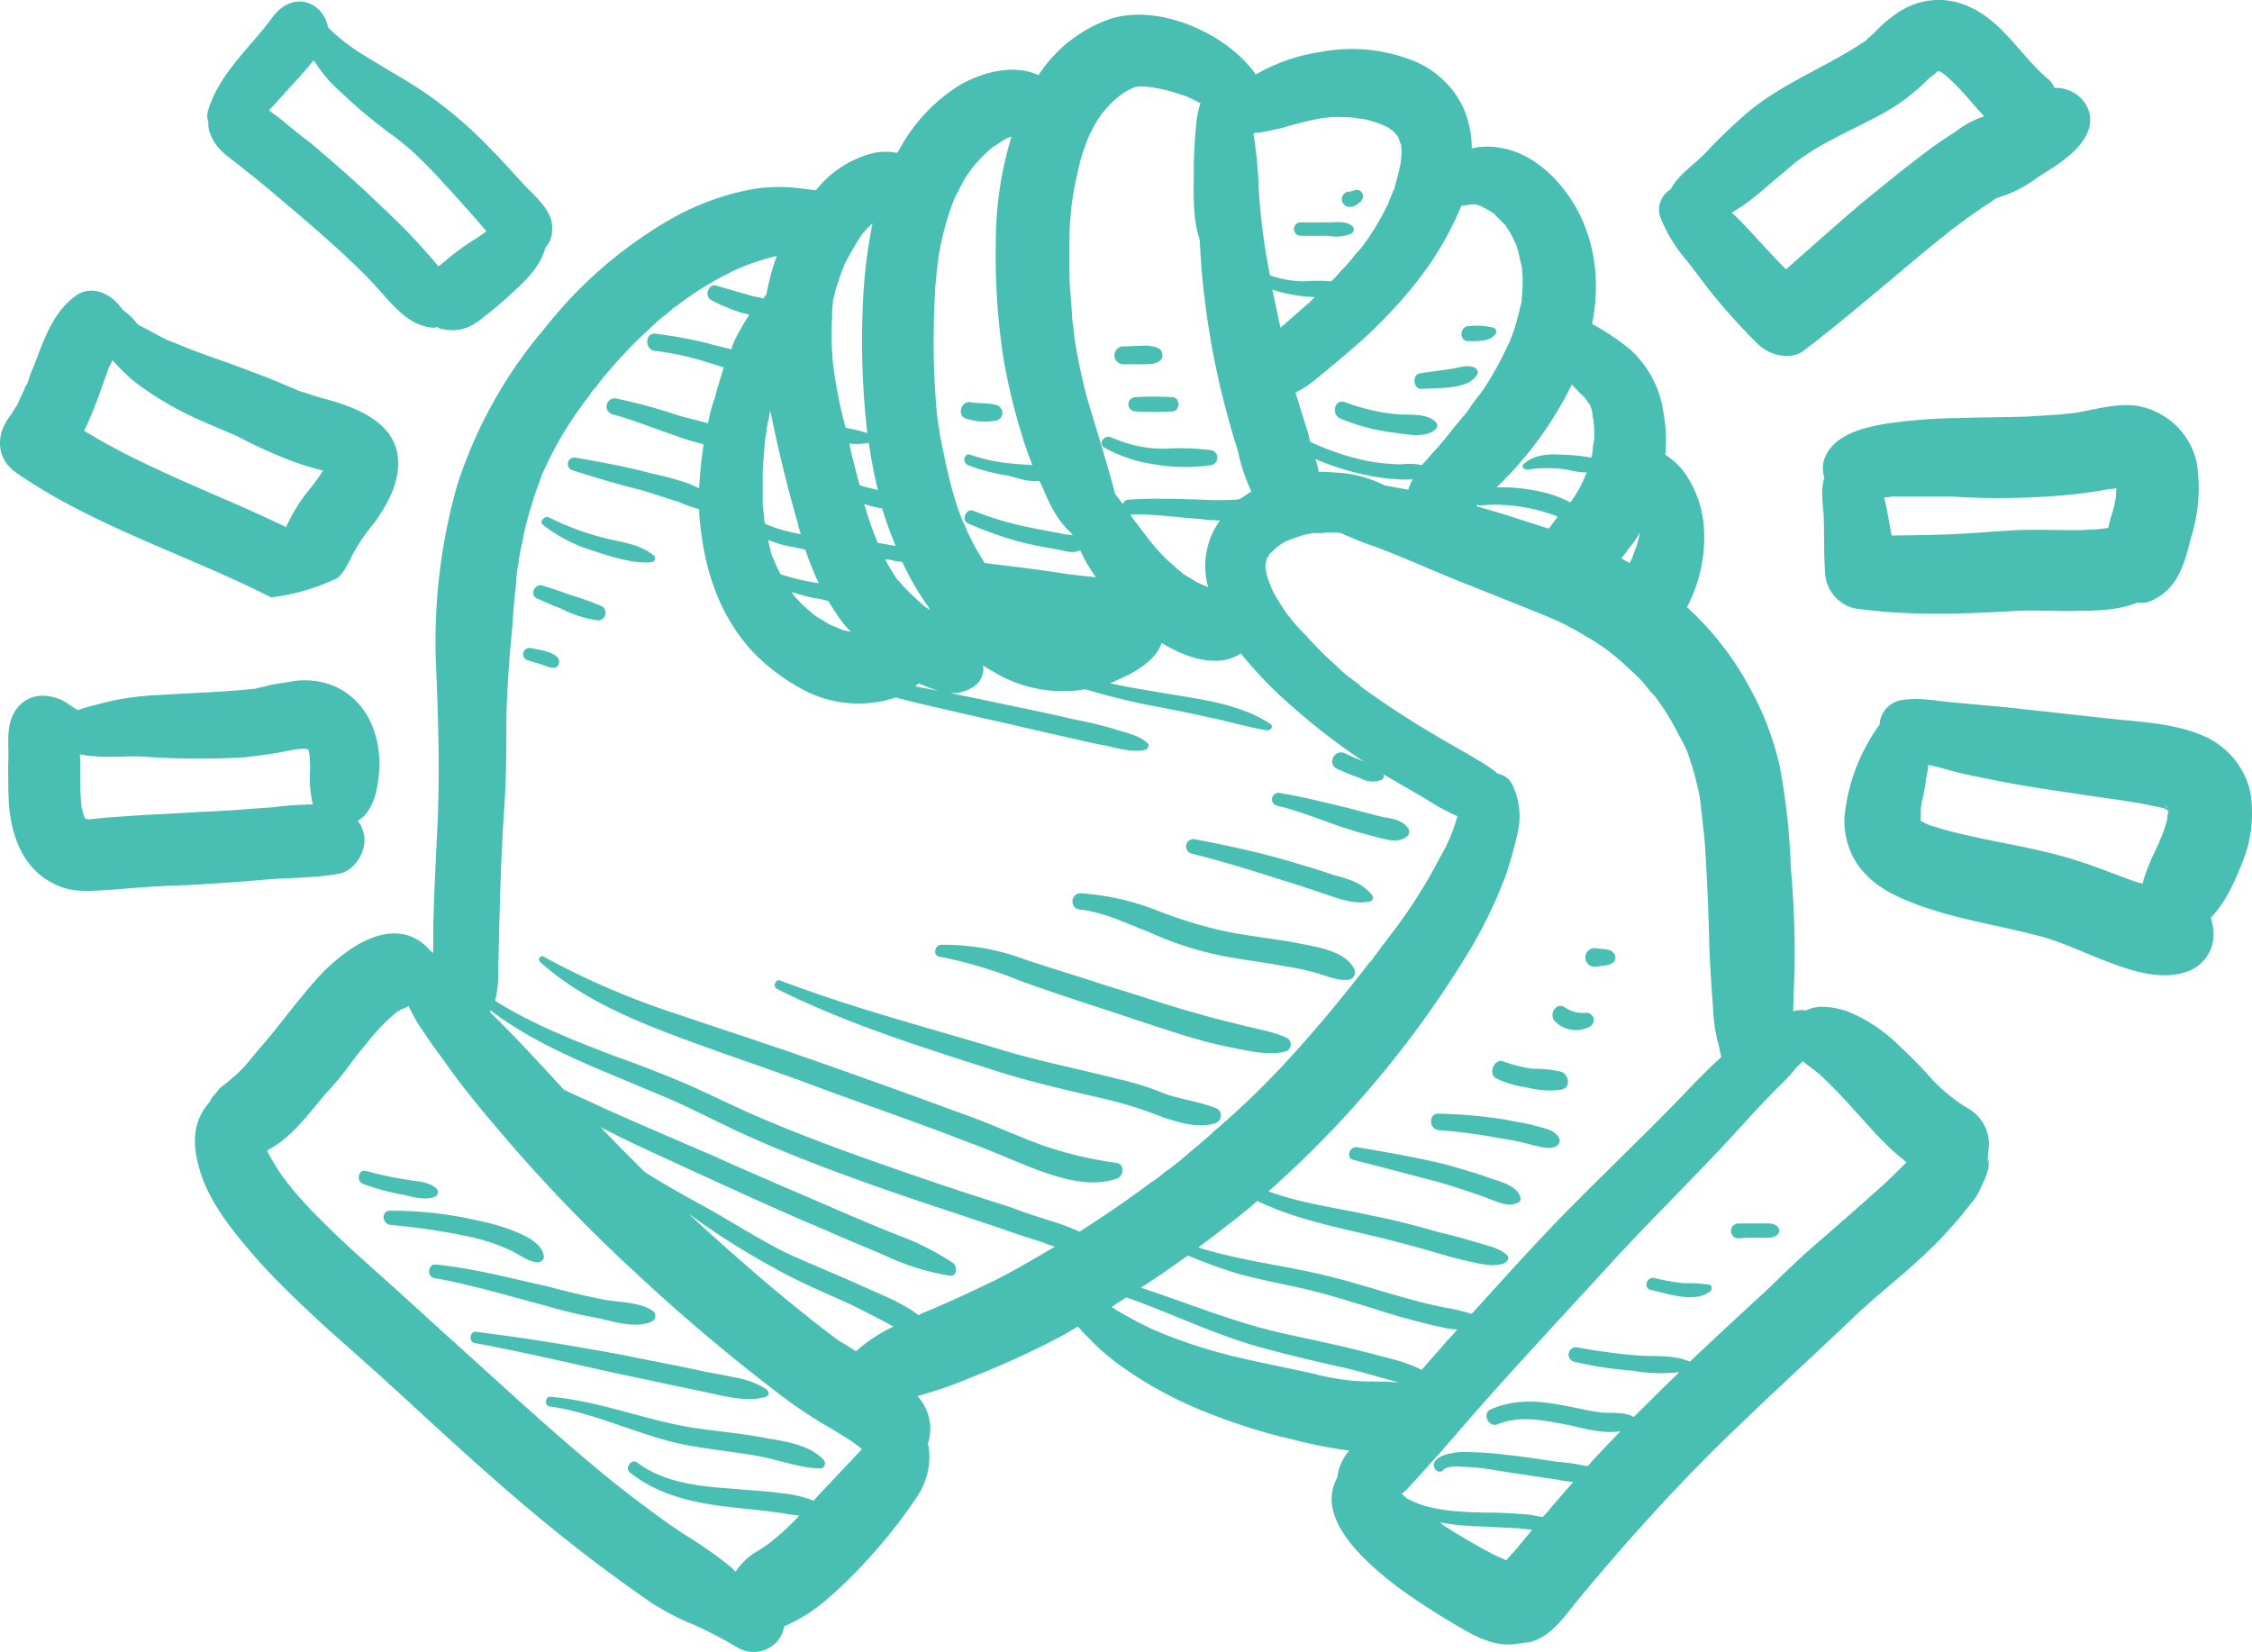 <svg xmlns="http://www.w3.org/2000/svg" width="332.311" height="243.766" viewBox="0 0 332.311 243.766"><path d="M2578.221,1209.665l0,0-.013-.019C2578.211,1209.655,2578.216,1209.66,2578.221,1209.665Z" transform="translate(-2258.386 -1090.238)" fill="#49bfb3"/><path d="M2313.8,1139.159c.015.086.033.175.053.247a.731.731,0,0,0,.038.11c-.055-.331-.089-.511-.108-.59C2313.788,1139,2313.793,1139.079,2313.8,1139.159Z" transform="translate(-2127.036 -1055.108)" fill="#49bfb3"/><path d="M2454.9,1331.113h-3.639a1.109,1.109,0,0,0,0,2.207c1.1-.11,2.2-.11,3.2-.11.881,0,2.093.22,2.753-.555a.826.826,0,0,0,0-.991C2456.658,1331,2455.667,1331.113,2454.9,1331.113Z" transform="translate(-2194.829 -1150.57)" fill="#49bfb3"/><path d="M2434.743,1348.083a20.862,20.862,0,0,0-3.749-.22,33.688,33.688,0,0,1-4.41-.771c-1.106-.22-1.656,1.542-.441,1.762,2.424.555,6.5,1.986,8.71.22C2435.186,1348.853,2435.186,1348.193,2434.743,1348.083Z" transform="translate(-2182.506 -1158.501)" fill="#49bfb3"/><path d="M2359.247,1313.383c-1.987-.771-4.19-1.322-6.287-1.982-4.41-1.1-8.929-1.877-13.449-2.647-1.212-.22-1.762,1.656-.552,1.876,4.3,1.1,8.49,2.2,12.679,3.309,2.2.661,4.3,1.322,6.4,2.093,1.432.44,3.639,1.766,5.181.881a.569.569,0,0,0,.33-.771C2363.107,1314.49,2360.681,1313.826,2359.247,1313.383Z" transform="translate(-2139.204 -1139.458)" fill="#49bfb3"/><path d="M1945.231,1084.567c11.577,7.938,25.137,12.017,37.484,18.3a31,31,0,0,0,9.815-2.868c1.322-1.211,1.873-2.978,2.754-4.41a30.878,30.878,0,0,1,2.757-3.859c1.761-2.537,3.307-5.181,3.418-8.378.22-6.176-6.065-8.489-10.915-9.814-.881-.22-1.873-.552-2.868-.882-.274-.068-.593-.178-.927-.28a12.764,12.764,0,0,0-1.386-.6c-2.978-1.322-6.066-2.427-9.04-3.529-2.868-.991-5.956-2.093-8.159-3.088.22.22.11.11-.33-.111a5.827,5.827,0,0,1-1.215-.551c-.661-.33-1.211-.661-1.873-.991-.551-.331-1.105-.551-1.656-.881l-.11-.11a10.178,10.178,0,0,0-1.873-1.877c-.035-.024-.065-.047-.1-.07a4.216,4.216,0,0,1-.453-.481c-1.436-1.982-4.3-3.419-6.616-1.762-3.418,2.423-4.74,6.5-6.172,10.251a19.91,19.91,0,0,0-.885,2.317,2.225,2.225,0,0,1-.44.882c-.048.135-.081.231-.108.31s-.067.141-.113.241c-.33.771-.661,1.432-.991,2.207a7.426,7.426,0,0,0-.771,1.211c-.111.11-.992,1.322-.331.441C1942.036,1078.945,1942.141,1082.473,1945.231,1084.567Zm46.15-.1c-.013-.029-.026-.054-.039-.085a.383.383,0,0,1,.069.125C1991.4,1084.5,1991.391,1084.486,1991.381,1084.471Zm.221.287c.206.241.347.448,0,0Zm-.453-1.928a.138.138,0,0,0,0-.016l.06-.122C1991.189,1082.74,1991.169,1082.785,1991.149,1082.83Zm-28.5-11.716a47.306,47.306,0,0,0,7.5,4.63c2.427,1.212,4.961,2.207,7.5,3.309a76.615,76.615,0,0,0,7.387,3.418,43.1,43.1,0,0,0,5.339,1.682,28.174,28.174,0,0,1-2.141,2.948,24.355,24.355,0,0,0-3.308,5.4c-9.96-4.836-20.406-8.455-29.8-14.215.787-1.618,1.473-3.312,2.128-5.08q.827-2.312,1.652-4.63c-.11.551-.11.44.11-.11.095-.188.19-.377.283-.565l.048.015A30.313,30.313,0,0,0,1962.649,1071.115Z" transform="translate(-1942.71 -1014.712)" fill="#49bfb3"/><path d="M2578.175,1209.48h0l0,.01Z" transform="translate(-2258.365 -1090.154)" fill="#49bfb3"/><path d="M2436.79,1191.35c.028.075.111.274.278.664C2436.981,1191.783,2436.886,1191.566,2436.79,1191.35Z" transform="translate(-2188.136 -1081.148)" fill="#49bfb3"/><path d="M2514.36,1092.306c-.771.11-.771.11-.22,0-.551.11-1.1.11-1.767.22-1.652.111-3.415.22-5.07.331-3.418.11-6.837.11-10.142.22a80.58,80.58,0,0,0-10.365.771c-3.529.555-8.489,1.656-9.591,5.625a4.576,4.576,0,0,0,.11,2.423c0,.11-.11.22-.11.33a9.711,9.711,0,0,0-.22,1.766c0,1.1.11,2.2.22,3.418.11,2.864,0,5.621.22,8.489a5.637,5.637,0,0,0,5.4,5.4c7.718.991,15.436.661,23.154.22,2.863-.11,5.842.11,8.819,0,2.758,0,6.062-.11,8.71-1.212a4.19,4.19,0,0,0,1.652-.11c4.3-1.656,5.294-5.625,6.286-9.594a23.836,23.836,0,0,0,.771-11.133,10.864,10.864,0,0,0-7.278-7.828c-2.753-.992-6.062-.22-8.819.33C2515.573,1092.085,2514.914,1092.2,2514.36,1092.306Zm6.054,11.112c-.039.579-.184,1.913.009.469a17.19,17.19,0,0,1-.881,3.969c-.11.44-.22.881-.33,1.432-.548.078-1.257.156-1.152.156-1.234.093-2.466.175-3.7.175-2.977,0-5.845-.11-8.819,0-3.639.22-7.388.551-11.027.661-2.4.069-4.849.1-7.285.133-.346-1.889-.646-3.785-1.094-5.644a4.122,4.122,0,0,0,1.1-.11h8.82a109.96,109.96,0,0,0,18.083-.331c1.762-.22,3.529-.44,5.181-.771A4.963,4.963,0,0,0,2520.415,1103.418Z" transform="translate(-2208.103 -1031.384)" fill="#49bfb3"/><path d="M2525.8,1312.32l.023.092A.4.4,0,0,0,2525.8,1312.32Z" transform="translate(-2232.351 -1141.238)" fill="#49bfb3"/><path d="M2378.017,1300.795c-1.542-.444-3.195-.664-4.74-.995a72.1,72.1,0,0,0-9.811-.881c-1.542-.111-1.542,2.317,0,2.427a81.055,81.055,0,0,1,9.039,1.211,32.828,32.828,0,0,1,4.741.991c1.1.22,2.647.771,3.638.11a.892.892,0,0,0,.33-1.1C2380.664,1301.343,2379.124,1301.122,2378.017,1300.795Z" transform="translate(-2151.14 -1134.579)" fill="#49bfb3"/><path d="M1993.826,1200.422c2.207-.334,3.859-2.868,3.859-4.964a4.751,4.751,0,0,0-.991-2.864,6.474,6.474,0,0,0,.885-.665c1.873-1.982,2.2-5.07,2.313-7.6,0-5.074-2.207-9.925-7.167-11.8a11.641,11.641,0,0,0-5.511-.551c-1.1.22-2.207.33-3.308.551-.44.11-.771.22-1.211.33-.11,0-1.326.22-.881.22-5.074.551-10.145.661-15.106.991A38.869,38.869,0,0,0,1958,1175.5a24.922,24.922,0,0,0-2.648.775c-.11-.11-.22-.11-.33-.22,0,0-.985-.66-.755-.48a6.5,6.5,0,0,0-2.773-1.286c-3.419-.771-5.952,1.542-6.282,4.85-.22,1.656,0,3.419-.11,5.074,0,1.983,0,3.969.11,5.952.441,5.291,2.423,10.255,7.828,12.238,2.533.881,5.291.44,7.938.33q5.453-.5,10.912-.661c3.639-.22,7.277-.441,10.916-.771S1990.187,1201.081,1993.826,1200.422Zm-4.338-18.384v0a1.18,1.18,0,0,1,.26.083C1989.639,1182.083,1989.558,1182.058,1989.488,1182.037Zm.1.835c.04.2.055.3,0,0Zm-.347-.971c0,.006.009.013.012.019-.045-.038-.1-.081-.165-.133A1.568,1.568,0,0,0,1989.236,1181.9Zm-25.289,9.919c-1.542.11-3.2.22-4.74.331-.661.114-1.322.114-1.982.224a1.947,1.947,0,0,1-.758-.1l-.1-.173a3.988,3.988,0,0,1-.134-.388c-.1-.416-.208-.737-.312-1.142,0-.041-.009-.095-.018-.179,0-.441-.11-.991-.11-1.542-.11-1.986,0-3.969-.11-6.066a8.531,8.531,0,0,0,1.656.22c2.423.331,4.96,0,7.494.11a115.383,115.383,0,0,0,15.106.111q3.31-.331,6.616-.991c.3-.1.7-.114,1.1-.2.063,0,.169-.009.333-.023a4.457,4.457,0,0,1,1.212,0h.015a.333.333,0,0,0,.17.106l.016.023c.008.031.014.055.024.092a2.694,2.694,0,0,1,.114.41,21.154,21.154,0,0,1,.106,2.568,15.834,15.834,0,0,0,.22,3.969,3.225,3.225,0,0,0,.22.992,56.254,56.254,0,0,0-6.066.44c-3.418.22-6.833.551-10.361.661C1970.454,1191.489,1967.253,1191.6,1963.947,1191.821Z" transform="translate(-1943.897 -1071.473)" fill="#49bfb3"/><path d="M2525.616,1311.82a.471.471,0,0,1,.075.115l-.1-.389c0,.029-.009.056-.012.085Z" transform="translate(-2232.242 -1140.854)" fill="#49bfb3"/><path d="M2543.407,1191.01a11.979,11.979,0,0,0-6.5-8.049c-4.523-2.1-9.7-2.207-14.555-2.757-5.07-.551-10.035-1.1-15.1-1.656l-7.274-.661c-2.757-.22-5.625-.881-8.272-.331a3.839,3.839,0,0,0-2.863,2.757,2.15,2.15,0,0,0-.11.771,27.755,27.755,0,0,0-5.185,13.449,11.483,11.483,0,0,0,2.1,7.5c2.317,3.088,5.511,4.519,9.15,5.845,5.844,2.093,12.128,2.974,18.193,4.63,2.973.881,5.732,2.2,8.6,3.308,3.638,1.432,8.158,3.084,12.127,1.873a5.859,5.859,0,0,0,4.079-4.079,7.038,7.038,0,0,0-.22-3.969c2.2-2.317,3.525-5.291,4.741-8.378A19.218,19.218,0,0,0,2543.407,1191.01Zm-12.184,2.677h0c0,.005,0,.01.006.014S2531.228,1193.692,2531.223,1193.687Zm-.071-.091-.2-.273a1.743,1.743,0,0,1,.214.262c0,.007,0,.013,0,.02S2531.158,1193.6,2531.153,1193.6Zm.116.156,0,.008-.008-.01Zm-.111-.236c-.116-.808-.032-.419,0,0,0,.009.007.017.01.026a.849.849,0,0,1,.033.087l-.014-.01.025.037c0,.009.007.016.01.024h0c-.011-.022-.022-.041-.033-.062l-.012-.008c0-.005,0-.011,0-.016l.005.008-.006-.011c0-.024-.007-.047-.01-.068,0,.019,0,.038,0,.057C2530.614,1192.58,2530.961,1193.033,2531.158,1193.516Zm-36.26-.85c-.046.346-.073.536-.084.627A5.758,5.758,0,0,1,2494.9,1192.666Zm-.176,2.345c-.065-.337-.075-.554,0,0Zm35.349,3.166c-.185.51-.1.358.025.1-.116.256-.268.5-.355.67-.551,1.215-1.1,2.317-1.546,3.528a15.562,15.562,0,0,0-.661,2.1,8.147,8.147,0,0,1-1.542-.44c-2.757-.991-5.4-2.1-8.269-2.978-5.405-1.762-11.247-2.537-16.757-3.859-1.437-.33-2.758-.661-4.079-1.1a8.951,8.951,0,0,1-1.353-.469,5.172,5.172,0,0,0-.737-.38c0-.008-.005-.016-.007-.024V1194.1c0-.258,0-.518.025-.8.03-.2.131-.882.2-1.076a25.635,25.635,0,0,0,.551-3.088,13.3,13.3,0,0,0,.334-2.093c.77.22,1.432.33,2.2.551,2.537.771,5.071,1.211,7.718,1.762,4.961.991,9.921,1.656,15,2.427,2.423.331,4.74.661,7.163,1.1.882.22,1.656.33,2.538.551.065.016.147.042.233.073.145.08.285.161.427.241,0,.006,0,.011,0,.017a.76.76,0,0,1,.045.134c-.008-.049-.013-.093-.021-.136l.054.03a2.838,2.838,0,0,1,.032.523c-.011-.073-.021-.133-.031-.2a.891.891,0,0,1-.079.418c0,.178,0,.3.007.379A15.528,15.528,0,0,1,2530.071,1198.176Zm1.228-4.358.012.007c.028.053.054.106.081.159C2531.359,1193.924,2531.329,1193.873,2531.3,1193.818Zm.03.02.035.019C2531.646,1194.17,2531.963,1194.678,2531.329,1193.838Z" transform="translate(-2211.352 -1074.19)" fill="#49bfb3"/><path d="M2003.86,992.181c.771,2.207,2.2,3.2,3.969,4.519,1.322,1.1,2.648,2.1,3.969,3.2,2.757,2.313,5.511,4.63,8.269,7.053,2.648,2.317,5.291,4.744,7.718,7.278,2.534,2.647,5.071,6.506,9.04,6.726a.825.825,0,0,0,.551-.11,1.757,1.757,0,0,0,.882.331c2.757.551,4.41-.441,6.4-2.093,1.322-.995,2.537-2.1,3.749-3.2,2.093-1.877,4.3-4.079,4.96-6.727a3.752,3.752,0,0,0,.992-2.647c.22-2.864-2.534-4.85-4.3-6.833-1.542-1.656-3.089-3.418-4.631-4.96a62.246,62.246,0,0,0-9.591-8.269c-2.867-1.986-5.956-3.639-8.933-5.515a28.229,28.229,0,0,1-5.621-4.3,4.641,4.641,0,0,0-2.093-3.2c-2.207-1.322-4.519-.331-5.955,1.546-3.195,4.41-7.938,8.378-9.591,13.78a2.747,2.747,0,0,0,0,1.877A3.7,3.7,0,0,0,2003.86,992.181ZM2015,986.231c1.432-1.546,2.864-3.089,4.189-4.744a21.849,21.849,0,0,0,2.534,3.308,80.43,80.43,0,0,0,8.268,7.167,42.653,42.653,0,0,1,3.749,2.977,67.488,67.488,0,0,1,4.851,4.961c1.656,1.762,3.308,3.638,4.964,5.511.33.441.771.881,1.1,1.322a23.05,23.05,0,0,1-2.1,1.436,36.279,36.279,0,0,0-4.63,3.528c-.11,0-.22.111-.33.22-.991-1.216-2.093-2.427-3.088-3.529-2.424-2.647-5.071-5.071-7.608-7.5-2.643-2.423-5.4-4.85-8.158-7.167-1.432-1.1-2.974-2.313-4.406-3.528-.555-.441-1.215-.882-1.766-1.322C2013.452,987.994,2014.222,987.113,2015,986.231Z" transform="translate(-1972.894 -972.603)" fill="#49bfb3"/><path d="M2264.466,1144.587a6.078,6.078,0,0,0-2.758-6.392,24.113,24.113,0,0,1-5.511-4.41,62.371,62.371,0,0,0-4.63-4.74,23.4,23.4,0,0,0-6.616-4.74,11.624,11.624,0,0,0-4.851-1.215,5.3,5.3,0,0,0-2.537.551,3.267,3.267,0,0,0-1.762.11h-.11c.11-1.982.11-3.969.22-5.952a139.572,139.572,0,0,0-.551-15.215,97.87,97.87,0,0,0-1.656-15.1,44.218,44.218,0,0,0-4.519-11.687,44.675,44.675,0,0,0-9.15-11.687,21.916,21.916,0,0,0,2.537-10.806,16.024,16.024,0,0,0-2.317-8.158,10.494,10.494,0,0,0-3.418-3.525,20.946,20.946,0,0,0-.221-5.845,15.484,15.484,0,0,0-4.85-9.591,34.534,34.534,0,0,0-5.732-3.859c1.432-7.057.22-14.444-4.414-20.176-2.313-2.868-5.511-5.291-9.26-5.841a10.122,10.122,0,0,0-4.079.106,15.185,15.185,0,0,0-1.322-6.172,13.977,13.977,0,0,0-6.947-6.616,24.6,24.6,0,0,0-14.11-1.432,26.951,26.951,0,0,0-9.48,3.308,18.944,18.944,0,0,0-3.2-3.418c-4.634-3.859-12.018-6.616-18.083-4.851a20.756,20.756,0,0,0-10.8,8.379c-3.529-1.656-8.048-.551-11.577,1.432a25.467,25.467,0,0,0-8.929,9.485c-.111.22-.221.33-.335.551a8.892,8.892,0,0,0-3.414,0,15.516,15.516,0,0,0-8.49,5.4c-.11,0-.11.11-.22.11-.775-.11-1.767-.22-2.647-.33a23.859,23.859,0,0,0-6.836.22,38.321,38.321,0,0,0-11.687,4.3,64.459,64.459,0,0,0-18.741,16.207,67.469,67.469,0,0,0-12.9,23.154,84.107,84.107,0,0,0-3.088,27.229c.33,8.158.551,16.207.11,24.365-.22,4.52-.44,9.04-.551,13.56v3.859c-.22-.22-.44-.331-.551-.441a6.779,6.779,0,0,0-3.308-2.2c-4.52-1.215-9.15,2.313-12.238,5.291-2.427,2.537-4.52,5.291-6.727,8.048-1.211,1.542-2.533,3.088-3.859,4.63a18.9,18.9,0,0,1-2.423,2.648c-.175.175-1.25,1.04-1.135,1.006-.43.291-.863.633-1.292.977-.992,1.322-1.212,1.546-.661.771a4.55,4.55,0,0,0-.771,1.215,10.382,10.382,0,0,0-.991,1.322c-1.546,2.537-1.436,5.4-.664,8.158,1.326,5.291,5.295,9.921,8.823,14,3.415,3.748,7.053,7.167,10.8,10.585,4.52,3.969,9.044,8.048,13.449,12.128,6.948,6.392,13.894,12.678,21.282,18.52,3.859,3.088,7.938,6.066,12.017,8.933a37.787,37.787,0,0,0,6.943,3.635,69.286,69.286,0,0,1,6.287,3.308,4.649,4.649,0,0,0,6.282-1.652,6.514,6.514,0,0,0,.555-1.546,23.944,23.944,0,0,0,6.282-3.969,71.086,71.086,0,0,0,7.057-7.053,73.534,73.534,0,0,0,6.282-8.159,10.552,10.552,0,0,0,1.766-6.176,6.485,6.485,0,0,0-.22-1.542,7.074,7.074,0,0,0-1.546-7.057,61.037,61.037,0,0,0,7.938-2.754,131.775,131.775,0,0,0,13.894-6.4c.551-.33,1.212-.771,1.873-1.1a20.353,20.353,0,0,0,1.546,1.652,33.405,33.405,0,0,0,5.29,4.52,58.684,58.684,0,0,0,12.459,6.616,85.919,85.919,0,0,0,12.788,3.969,67.158,67.158,0,0,0,7.938,1.542,7.288,7.288,0,0,0-1.767,3.969c-3.415,6.176,4.523,12.789,8.824,16.1,2.533,1.873,5.29,3.639,8.044,5.291,2.977,1.766,6.286,3.859,9.925,3.088h.33c.44-.11.881-.11,1.432-.22,3.088-.881,4.964-3.749,6.947-6.172,6.282-7.608,12.9-15,19.956-22.052,7.057-6.943,14.33-13.56,21.5-20.4,2.867-2.644,5.956-5.07,8.819-7.718a62.751,62.751,0,0,0,7.828-8.489,7.155,7.155,0,0,0,1.1-1.652c.33-.661.551-1.211.885-1.877.025-.1.073-.239.122-.373.049-.112.091-.226.131-.341.041-.1.055-.136.017-.05a5.173,5.173,0,0,0,.282-1.659l-.1-.537-.012-.013c-.213,1.275-.22,1.213-.022-.176l-.089-.489.1.4c0-.024.007-.045.01-.07C2264.466,1144.919,2264.466,1144.8,2264.466,1144.587Zm-42.476-52.153c.008.039.016.078.024.116C2222.141,1093.5,2222.051,1092.816,2221.99,1092.434Zm-6.366-14.771-.2-.269C2215.493,1077.487,2215.563,1077.577,2215.624,1077.663Zm-3.86-22.6a10.36,10.36,0,0,0,1.322-1.986,16.022,16.022,0,0,1-.552,2.207,5.341,5.341,0,0,0-.33.771c.44-.991.33-.771-.22.661-.22.551-.22.44.11-.11q-.166.331-.33.661c-.11.11-.11.22-.22.331a11.927,11.927,0,0,0-1.212-.661C2210.883,1056.274,2211.321,1055.615,2211.764,1055.066Zm-2.647,15.984c-.129-.108-.229-.188-.316-.255A2.463,2.463,0,0,1,2209.117,1071.05Zm-.775-.554c.073.05.14.094.2.135a2.294,2.294,0,0,0,.346.309c1.435,1.1,2.757,2.423,4.079,3.635.661.664,1.215,1.436,1.766,2.1.2.2.4.407.582.611.185.261.617.857.74,1.041a32.691,32.691,0,0,1,2.758,4.63c.326.574.652,1.146.933,1.763a7.315,7.315,0,0,1,.388.885c.22.551.33,1.1.552,1.656a46.338,46.338,0,0,1,1.258,4.979c0,.047.018.229.063.642.11.551.11,1.211.22,1.762.114,1.436.334,2.868.441,4.3q.5,7.612.664,15.216c.11,3.088.33,6.066.551,9.15a23.938,23.938,0,0,0,.882,5.625c.11.551.22,1.1.33,1.542-1.873,1.766-3.859,3.749-5.621,5.622-5.735,5.956-11.687,11.577-17.423,17.422-4.74,4.85-9.26,9.921-13.78,14.881a31.3,31.3,0,0,0-3.087-.771,62.662,62.662,0,0,1-6.173-1.432c-4.079-1.105-8.048-2.427-12.128-3.418-6.286-1.542-12.788-2.207-18.964-4.19,1.215-.881,2.427-1.766,3.639-2.757,1.766-1.322,3.418-2.644,5.074-4.079,4.851,2.317,10.141,3.528,15.322,4.74q5.128,1.163,10.255,2.648c1.873.551,3.749,1.1,5.732,1.542,1.546.334,3.639.885,5.181.22.444-.22.771-.771.33-1.211-1.1-.991-2.754-1.322-4.189-1.762-1.873-.551-3.749-1.105-5.732-1.546-3.419-.991-6.837-1.873-10.255-2.533-4.961-1.105-10.252-1.766-14.992-3.529a153.72,153.72,0,0,0,29.106-34.617,68.781,68.781,0,0,0,5.952-12.131,58.993,58.993,0,0,0,1.656-5.952,10.69,10.69,0,0,0-.771-7.387,2.992,2.992,0,0,0-2.1-1.542,21.692,21.692,0,0,0-3.088-2.1c-1.982-1.211-4.079-2.314-6.063-3.525a131.757,131.757,0,0,1-11.576-7.607c1.321.881-.11-.22-.441-.441-.44-.33-.881-.664-1.321-1-1-.881-1.877-1.762-2.868-2.644-.991-.991-1.982-1.986-2.977-3.088a22.543,22.543,0,0,1-1.542-1.652c-.22-.224-.44-.555-.661-.775a1.936,1.936,0,0,0-.441-.551,36.936,36.936,0,0,1-2.207-3.528c-.088-.263-.243-.525-.359-.788a2.5,2.5,0,0,0-.082-.313,8.241,8.241,0,0,1-.551-1.762.756.756,0,0,1-.038-.11,1.285,1.285,0,0,1-.053-.247c-.035-.2-.051-.374-.017-.234,0-.065,0-.126,0-.181v-.325c.03-.134.07-.328.11-.45a1.323,1.323,0,0,1,.033-.287,2.316,2.316,0,0,1,.3-.483c.059-.118.243-.394.3-.489a2.762,2.762,0,0,1,.359-.283,6.585,6.585,0,0,1,2.758-1.762,16.606,16.606,0,0,1,2.533-.775c1.436-.22-.881.11.661-.11h1.326a11.512,11.512,0,0,1,2.754,0,52.65,52.65,0,0,0,5.294,2.1c4.629,1.762,9.15,3.859,14,5.732q3.31,1.322,6.616,2.648l3.3,1.322c.277.137.552.233.828.338.246.105.93.4,1.365.582a38.363,38.363,0,0,1,4.534,2.388,26.639,26.639,0,0,1,2.317,1.432A9.244,9.244,0,0,1,2208.342,1070.5Zm-22.154,100.22c-.551.551-1,1.1-1.546,1.652-1.211,1.436-2.533,2.868-3.749,4.3a21.835,21.835,0,0,0-3.748-1.432c-2.094-.551-4.186-1.1-6.393-1.656-4.079-.991-8.158-1.762-12.238-2.754-6.506-1.656-12.678-4.189-19.074-6.286,2.427-1.542,4.63-3.084,6.947-4.74,2.317.991,4.851,1.876,7.278,2.647,3.969,1.1,8.048,1.762,11.907,2.754,4.079,1.105,8.158,2.427,12.128,3.639,2.093.555,4.079,1.105,6.172,1.546A12.884,12.884,0,0,0,2186.188,1170.717Zm-28.178-113.678a2.245,2.245,0,0,1,.173-.43C2158.1,1056.818,2158.045,1056.953,2158.01,1057.039Zm.282-.544a1.306,1.306,0,0,1,.258-.339C2158.5,1056.219,2158.418,1056.329,2158.292,1056.5Zm.549-39.245a20.664,20.664,0,0,0,3.749.881,18.071,18.071,0,0,0,2.534.22c-.327.33-.552.551-.882.881-1.432,1.211-2.753,2.427-4.189,3.638C2159.615,1021,2159.283,1019.123,2158.84,1017.251Zm6.4,25.027a38,38,0,0,0,6.833,2.2,29.224,29.224,0,0,0,5.291.771,14.728,14.728,0,0,0,2.207,0,6.594,6.594,0,0,0-.661,1.546c-1.211-.22-2.427-.441-3.528-.661-.11,0-.11-.11-.22-.11a17.494,17.494,0,0,0-7.057-1.766,17.827,17.827,0,0,0-2.423-.11A14.569,14.569,0,0,0,2165.237,1042.278Zm34.4,10.252c-3.529-1.1-7.057-2.314-10.7-3.308l.22-.22a.409.409,0,0,0,.334.11,24.023,24.023,0,0,1,7.384.441,25.363,25.363,0,0,1,3.858,1.105c.111.11.111.11.221.11C2200.516,1051.317,2200.078,1051.976,2199.635,1052.53Zm-.111,13-.492-.21C2199.2,1065.388,2199.364,1065.453,2199.524,1065.534Zm6.19-31.268c-.008-.015-.012-.028-.021-.044l.005.005C2205.7,1034.246,2205.709,1034.251,2205.715,1034.266Zm-2.662-3.015c.33.441.771.771,1.1,1.211a9.456,9.456,0,0,1,1.066,1.064,2.409,2.409,0,0,0,.46.685,5.725,5.725,0,0,1,.349,1.009c0,.22.106.551.106.881a4.014,4.014,0,0,0,.1.388c0,.052.006.1.011.163a21.247,21.247,0,0,1,.106,2.537,5.434,5.434,0,0,1-.083.7c.038-.577-.137.744-.137.842a5.365,5.365,0,0,1-.22,1.326,28.922,28.922,0,0,0-4.41-.441c-1.873-.114-3.969,0-5.511,1.322-.551.33,0,.991.551.881a19.972,19.972,0,0,1,5.732,0,13.93,13.93,0,0,0,2.978.44c-.22.441-.552,1.322-.22.441a17.368,17.368,0,0,1-2.2,3.969,17.583,17.583,0,0,0-5.294-1.762,23.712,23.712,0,0,0-5.621-.441A54.154,54.154,0,0,0,2203.052,1031.252Zm-16.316-26.351c.331,0,.552-.114.882-.114a4,4,0,0,0,.465-.091l.2-.015c.194,0,.308,0,.375-.006l.065.006c.441.106.882.22,1.216.33-.885-.224.33.22.44.331a9.76,9.76,0,0,1,1.1.661c.44.33.44.44.11.11l.661.661.992.992.075.092c-.059-.051-.034.022.259.459a8.735,8.735,0,0,1,.771,1.326s.661,1.542.33.551a21.493,21.493,0,0,1,.771,2.867c.079.315.157.632.236.987-.024.057.094,1.164.094,1.326a26.919,26.919,0,0,1-.11,2.978c-.031.43-.027.529-.01.49-.107.527-.214.956-.32,1.382-.22,1-.552,1.986-.771,2.868-.22.551-.33.991-.551,1.432-.076.221-.149.44-.223.63-.041.066-.11.183-.217.366a47.759,47.759,0,0,1-2.758,5.181,20.328,20.328,0,0,1-1.765,2.533c-.331.445-.661.885-.992,1.326.551-.661-.661.991-.771,1.1-1.432,1.652-2.758,3.419-4.189,5.071-.771.771-1.436,1.656-2.208,2.427a9,9,0,0,0-2.973-.11,28.786,28.786,0,0,1-5.295-.551,37.563,37.563,0,0,1-8.158-2.757,2.073,2.073,0,0,1-.22-.881c-.661-2.1-1.322-4.3-1.982-6.4a17.091,17.091,0,0,0,3.419-2.313c1.873-1.546,3.749-3.088,5.622-4.74a69.79,69.79,0,0,0,8.378-8.713A47.021,47.021,0,0,0,2186.736,1004.9ZM2156.3,994.1h.334c1.212-.11,2.313-.441,3.525-.661A54.518,54.518,0,0,1,2165.9,992c.661-.11.661-.11.33-.11a7.8,7.8,0,0,0,1.542-.11,28.921,28.921,0,0,1,3.088.11l.221.013c.089.023.228.054.44.1a7.407,7.407,0,0,1,1.436.224c.615.176,1.23.354,1.846.586.131.066.98.441,1.128.515.129.086.24.154.349.22-.358-.212.164.159.422.331.173.171.52.6.679.788.156.3.292.6.427.864-.771-1.542-.11-.11,0,.331.009.026.012.048.02.072-.038-.475.09.225.09.478,0,.078,0,.15,0,.224,0,.037,0,.07,0,.11a.062.062,0,0,1,0-.01,7.478,7.478,0,0,1-.109,1.441c0,.108-.007.256-.013.393a3.258,3.258,0,0,1-.1.377c-.22,1.212-.555,2.317-.886,3.529-.22.44-.44.991-.661,1.542a1.523,1.523,0,0,0-.114.326,3.106,3.106,0,0,1-.326.669,34.291,34.291,0,0,1-3.624,5.925,9.036,9.036,0,0,1-.9,1.018,23.544,23.544,0,0,1-2.207,2.537,18.487,18.487,0,0,1-1.432,1.542,23.853,23.853,0,0,0-3.969,0,15.823,15.823,0,0,1-5.071-.881,93.342,93.342,0,0,1-1.652-12.569,63.676,63.676,0,0,0-.774-8.269C2156.193,994.206,2156.193,994.206,2156.3,994.1Zm20.508-.221c-.149-.1-.268-.17-.362-.228C2176.56,993.718,2176.676,993.788,2176.812,993.874Zm-40.684-5.068-.463.386C2135.821,989.053,2135.977,988.922,2136.128,988.806Zm-7.162,19.069c.11-1.432.22-2.864.44-4.41-.22,1.766.111-.661.221-1.1a18.212,18.212,0,0,1,.44-2.1,27.121,27.121,0,0,1,.991-3.745c.171-.431.343-.927.516-1.437.157-.339.47-1.031.589-1.21a15.325,15.325,0,0,1,1.667-2.742c-.047.085.732-.874.976-1.117.27-.271.542-.539.812-.784.179-.145.7-.573.954-.758a7.085,7.085,0,0,1,1.542-.885c.029-.019.056-.033.084-.05.092-.031.321-.122.466-.17.018-.01.037-.014.055-.021l-.207.025-.173.081c.055-.03.107-.055.16-.08-.195.022-.119.009.045-.022.171-.08.328-.143.45-.2l-.431.2c.128-.024.3-.057.431-.091h.428a7.569,7.569,0,0,1,1.339.109c.088,0,.228.008.358.015a2.844,2.844,0,0,1,.413.1,21.734,21.734,0,0,1,3.859,1l.991.33c-1.322-.44-.22-.11,0,0,.239.119.445.206.654.3-.082-.026-.01.026.228.144a6.531,6.531,0,0,1,.881.441h.114a13.934,13.934,0,0,0-.664,3.528q-.331,3.305-.33,6.613c0,3.088-.221,6.947.881,10.035q.171,4.13.664,8.269a121.141,121.141,0,0,0,2.864,15.546c.664,2.533,1.325,4.96,2.1,7.383a27.012,27.012,0,0,0,1.982,5.956c-.551.33-1.1.771-1.652,1.1-.11,0-.33.11-.44.11a46.025,46.025,0,0,1-5.515,0c-3.415-.11-6.944-.22-10.361,0a1,1,0,0,0-.992.661c-.33-.441-.664-.881-1-1.322-.11-.11-.11-.22-.22-.33v-.11c-1.212-4.74-2.754-9.37-4.079-14a89.384,89.384,0,0,1-1.918-9.208c.215,1.264-.064-.637-.064-1.043a12.006,12.006,0,0,1-.221-1.986c-.11-1.542-.22-2.973-.33-4.519C2128.856,1013.5,2128.856,1010.743,2128.967,1007.875Zm20.4,53.25c-.111,0-.111,0-.221-.11-.1-.019-.173-.037-.241-.054-.49-.2-.9-.4-1.3-.606-.661-.44-1.322-.771-1.982-1.211a4.061,4.061,0,0,0-.51-.457,3.435,3.435,0,0,1-.6-.535,23.738,23.738,0,0,1-3.3-3.308c-.881-1.105-1.545-1.986-2.207-2.868a13.468,13.468,0,0,1-1.1-1.542c3.418-.11,6.836.441,10.251.661a27.127,27.127,0,0,0,2.977.22,11.118,11.118,0,0,0-1.761,3.639A11.675,11.675,0,0,0,2149.364,1061.125Zm-.5-.171c-.247-.065-.272-.1,0,0Zm-30.931-1.153c.052.114-.052-.052-.217-.217Zm6.769,5.707c-.065.025-.9-.342,0,0Zm8.3-.659c.9-.342.071.02,0,0Zm-24.1-41.756c0-2.093.11-4.19.22-6.286.11-1.1.22-2.313.33-3.414-.11,1.322.11-.551.11-.885.111-.551.221-1.1.331-1.762a43.415,43.415,0,0,1,1.877-6.506c.11-.22.22-.551.33-.771.33-.551.551-1.1.881-1.652a11.157,11.157,0,0,1,.882-1.546c.083-.083.727-.976.759-1.038a22.752,22.752,0,0,1,1.889-2.046c.378-.378.756-.681,1.135-1.038-.161.2,1.082-.633,1.178-.728a6.667,6.667,0,0,1,1.546-.771,53.238,53.238,0,0,0-2.317,15.106,100.37,100.37,0,0,0,1.211,18.189,91.709,91.709,0,0,0,2.648,10.806c.44,1.542.991,2.974,1.542,4.41-.882-.11-1.983-.11-2.754-.22a25.431,25.431,0,0,1-6.4-1.322c-.882-.334-1.322,1.1-.33,1.542a27.889,27.889,0,0,0,5.956,1.542c1.211.33,3.083.995,4.519.771.11.224.22.331.33.555.992,2.423,2.2,5.07,4.079,6.833a3.021,3.021,0,0,1,.539.641c-.51-.088-1.013-.1-1.423-.2-1.542-.33-3.084-.551-4.519-.881a46.372,46.372,0,0,1-8.71-2.537c-1.1-.441-1.873,1.436-.771,1.877a52.748,52.748,0,0,0,8.269,2.868c1.432.33,2.977.661,4.519.881,1.212.22,2.537.771,3.749.22a23.455,23.455,0,0,0,2.317,3.969c-1.766-.22-3.638-.331-5.4-.661-3.635-.551-7.384-1-11.022-1.436-.33-.551-.664-1.1-.992-1.652a22.152,22.152,0,0,1-1.215-2.317,5.893,5.893,0,0,1-.551-1.212c-.111-.22-.661-1.541-.221-.33a46.6,46.6,0,0,1-1.873-5.511c-.44-1.766-.885-3.528-1.215-5.295-.22-.881-.33-1.762-.551-2.644a5.561,5.561,0,0,0-.221-1.326,2.427,2.427,0,0,0-.11-.881A108.179,108.179,0,0,1,2108.9,1023.094Zm.659,53.361c-1.1-.22-2.313-.441-3.418-.661.22-.11.33-.33.551-.441A23.036,23.036,0,0,0,2109.561,1076.455Zm-5.29-18.968a39.577,39.577,0,0,0,3.859,6.616c.11.22.11.331.22.441-.22-.11-.44-.331-.661-.441-.294-.22-.387-.291-.289-.25a2.788,2.788,0,0,1-.486-.411c-.771-.661-1.432-1.326-2.093-1.986a7.11,7.11,0,0,1-.881-.991c-.585-.641-.4-.388-.238-.188l-.207-.253c-.547-.881-1.1-1.652-1.542-2.537-.11-.22-.22-.331-.22-.441a5.519,5.519,0,0,1,1.321.22C2103.5,1057.376,2103.939,1057.376,2104.271,1057.487Zm-1-2.421c-.881-.11-1.762-.33-2.643-.44a50.363,50.363,0,0,1-1.987-5.735l.33.11a17.859,17.859,0,0,0,2.317.551A47.505,47.505,0,0,0,2103.275,1055.066Zm-2.642-8.269a.831.831,0,0,1-.44-.11,21.524,21.524,0,0,1-2.207-.551c-.441-1.436-.771-2.978-1.212-4.52-.11-.555-.22-1.105-.33-1.656a8.469,8.469,0,0,0,2.867-.11C2099.641,1042.167,2100.079,1044.477,2100.633,1046.8Zm-6.618-27.9c.019-.067.034-.129.052-.194C2094.025,1019,2093.954,1019.5,2094.015,1018.9Zm-.111,2.1a10.1,10.1,0,0,1,.11-1.766c.036-.307.056-.485.068-.585.176-.662.288-1.253.483-1.843q.336-.991.665-1.982a4.83,4.83,0,0,1,.311-.773,1.964,1.964,0,0,0,.129-.438c.771-1.436,1.542-2.868,2.424-4.189.11-.22.881-1.215.22-.22a5.95,5.95,0,0,1,.661-.885c.334-.33.555-.551.886-.881a76.717,76.717,0,0,0-1.436,12.238,119.037,119.037,0,0,0,.664,18.744,28.159,28.159,0,0,0-3.2-.774,69.686,69.686,0,0,1-1.877-9.591A49.885,49.885,0,0,1,2093.9,1021Zm-.549,42.224c.33.551.661,1.1.992,1.542a15.535,15.535,0,0,0,2.317,2.978h-.1c-.146-.06-1-.22-1-.22-.551-.22-.995-.441-1.877-.771-.661-.334-1.211-.775-1.873-1.105a6.144,6.144,0,0,1-.881-.661c-.995-.771.881.661-.114-.11a18.859,18.859,0,0,1-2.641-2.583c-.03-.051-.124-.2-.222-.4,1.1.334,2.2.664,3.308.885A11.526,11.526,0,0,1,2093.355,1063.224Zm-1.434-2.647a32.133,32.133,0,0,1-5.625-1.322c-.144-.216-.57-1.138-.693-1.38-.206-.528-.452-1.044-.629-1.487-.22-.771-.33-1.432-.551-2.207a17.579,17.579,0,0,0,3.969,1.105c.551.11.991.22,1.542.331A46.875,46.875,0,0,0,2091.921,1060.577Zm-3.085-8.822a11.354,11.354,0,0,0,.44,1.542h-.22a23.465,23.465,0,0,1-4.96-1.432l-.11-.11c-.093-.275-.183-.924-.085-.446a6.542,6.542,0,0,1-.026-.656,13.59,13.59,0,0,1-.22-2.207v-4.41c.11-1.542.22-2.978.331-4.52,0-.091.147-.917.141-.67a5.071,5.071,0,0,0,.079-.762,15.608,15.608,0,0,1,.44-2.207c0-.331.11-.551.11-.771.22.991.44,2.093.661,3.088C2086.41,1042.716,2087.513,1047.235,2088.836,1051.755Zm7.6,138.584q-2.65,2.809-5.291,5.622a17.5,17.5,0,0,0-4.74-1.1c-2.427-.33-4.854-.441-7.278-.664-4.854-.331-10.035-.881-14-3.855-.771-.664-1.873.771-1.1,1.432,3.858,3.088,8.489,4.3,13.338,4.96,2.537.33,5.185.551,7.718.881,1.212.11,2.647.44,3.969.555a36.7,36.7,0,0,1-4.3,3.966,4.68,4.68,0,0,1-.771.555c-.441.33-.992.661-1.546.991a9.377,9.377,0,0,0-2.754,2.754.847.847,0,0,1-.44-.441,59.581,59.581,0,0,0-6.836-4.85c-1.873-1.211-3.749-2.533-5.511-3.859-2.207-1.652-3.088-2.313-5.181-3.969-7.5-6.062-14.554-12.569-21.612-18.961-4.3-3.859-8.489-7.718-12.788-11.577-3.858-3.419-7.607-6.837-11.136-10.586-.661-.771-1.432-1.542-2.093-2.423-.33-.441-.661-.771-.991-1.216,1.1,1.326,0-.11-.22-.33-.551-.771-1.105-1.652-1.546-2.423a11.664,11.664,0,0,1-.661-1.216.482.482,0,0,1-.11-.33c3.748-1.873,6.286-5.732,9.04-8.819a39.227,39.227,0,0,0,2.758-3.308c.441-.551.881-1.211,1.322-1.762a8.254,8.254,0,0,1,.7-.862c.393-.51.787-.982,1.178-1.455a31.562,31.562,0,0,1,3.195-3.415,4.691,4.691,0,0,0,.775-.664c-1.326,1.105-.22.114.11-.11a4.878,4.878,0,0,0,.771-.441,3.924,3.924,0,0,0,.991-.44c.44.881.882,1.766,1.432,2.647,1.215,1.873,2.537,3.749,3.859,5.511,2.757,3.969,5.845,7.607,9.039,11.356a235.253,235.253,0,0,0,19.3,19.956,275.2,275.2,0,0,0,21.168,17.859,67.537,67.537,0,0,0,8.048,5.291c.661.444,1.435.885,2.1,1.326.275.137,1.149.789,1.421.992.187.156.375.315.562.44C2097.653,1189.015,2097.1,1189.675,2096.44,1190.339Zm.881-2.753c.134.09.269.2.4.309Zm.111-13.674c-.881-.555-1.762-1.105-2.537-1.546-3.415-2.533-5.842-4.519-9.591-7.607-3.638-3.084-7.277-6.282-10.805-9.48-.551-.551-1.212-1.1-1.762-1.652a111.349,111.349,0,0,0,12.9,8.159c3.529,1.982,7.278,3.528,10.916,5.181,1.762.881,3.529,1.762,5.181,2.647.44.22.771.441,1.215.661A22.7,22.7,0,0,0,2097.432,1173.912Zm20.287-10.362c-3.418,1.652-6.948,3.308-10.472,4.74a2.447,2.447,0,0,0-.555.331c-2.423-1.873-5.4-2.974-8.048-4.19-3.635-1.652-7.494-3.194-11.133-4.85-3.859-1.873-7.5-4.19-11.136-6.282-3.419-1.877-6.837-3.749-10.141-5.845-2.207-2.2-4.414-4.41-6.507-6.613,4.851,2.533,9.921,4.74,14.885,7.054,6.062,2.757,12.018,5.515,18.079,8.048,2.977,1.326,5.952,2.537,9.04,3.859a35.994,35.994,0,0,0,9.594,2.978c.992.11,1.1-1.322.441-1.877a39.738,39.738,0,0,0-8.049-4.079c-3.088-1.211-6.176-2.533-9.263-3.859-6.062-2.644-12.124-5.181-18.189-7.934-5.4-2.317-10.807-4.63-16.207-7.057-1.877-.881-3.859-1.766-5.732-2.648-2.978-3.2-5.845-6.392-8.93-9.481q-1-.991-1.987-1.986a.383.383,0,0,1,.11-.22c4.961,3.749,10.585,6.4,16.317,8.823q5.128,2.148,10.255,4.3c3.746,1.652,7.274,3.525,10.913,5.181,8.048,3.638,16.317,6.612,24.7,9.48q6.449,2.154,12.9,4.3c2.1.771,4.189,1.436,6.286,2.1.551.22,1.212.44,1.873.661C2123.788,1160.239,2120.809,1162.005,2117.719,1163.55Zm12.677-7.277a30.592,30.592,0,0,0-4.079-1.542c-2.093-.661-4.189-1.322-6.172-2.1-4.189-1.322-8.269-2.644-12.459-4.079-8.378-2.864-16.871-5.841-25.03-9.37-3.525-1.542-7.054-3.308-10.581-4.85q-5.128-2.148-10.256-3.969c-6.062-2.317-12.238-4.74-17.638-8.159a16.917,16.917,0,0,0,.44-4.74c.11-2.648.11-5.291.22-8.048.11-5.07.33-10.255.661-15.436.334-4.519.334-9.04.334-13.559.11-4.52.441-9.04.882-13.45.11-2.1.33-4.3.551-6.4,0-.551.11-1.1.11-1.542.22-1.766-.11,1.1.11-.661.22-1.215.33-2.427.661-3.638a40.426,40.426,0,0,1,1.545-6.066c.22-.991.661-1.982.992-2.974.175-.44.282-.811.429-1.22-.01.083.583-1.249.672-1.427a53.471,53.471,0,0,1,6.286-10.145,4.239,4.239,0,0,1,.483-.717c.039-.03.542-.638.619-.715.551-.771,1.212-1.542,1.762-2.207q2.154-2.478,4.3-4.63c1.1-.991,2.1-1.982,3.2-2.973.551-.441.991-.776,1.542-1.216a4.681,4.681,0,0,1,.775-.661,4.659,4.659,0,0,0,.7-.5,46.063,46.063,0,0,1,7.235-4.46,11.08,11.08,0,0,1,1.652-.771c.44-.22.881-.33,1.321-.551,1.326-.441,2.648-.885,4.08-1.215a33.807,33.807,0,0,0-1.542,5.735,1.935,1.935,0,0,0-.441.551,9.751,9.751,0,0,0-1.545-.33c-1.762-.551-3.525-.991-5.291-1.546-1.212-.44-1.982,1.436-.881,2.1a26.294,26.294,0,0,0,4.85,1.982,1.552,1.552,0,0,1,.771.224c-.661.992-1.211,1.982-1.762,2.974a11.977,11.977,0,0,0-.881,2.1c-1.215-.33-2.317-.551-3.419-.885a65.039,65.039,0,0,0-7.828-1.432c-1.542-.11-1.542,2.427,0,2.537a42.488,42.488,0,0,1,7.608,1.652c.771.22,1.652.551,2.534.771-.441,1.546-.992,3.089-1.322,4.52a20.933,20.933,0,0,0-.992,3.749c-1.545-.441-3.088-.771-4.519-1.211a83.191,83.191,0,0,0-8.929-2.427,1.205,1.205,0,0,0-.665,2.317c2.978.771,5.845,1.983,8.824,2.978a39.484,39.484,0,0,0,4.629,1.432c-.33,2.207-.551,4.3-.664,6.506-.44-.22-.992-.44-1.432-.661a46.225,46.225,0,0,0-5.622-1.546c-3.638-.991-7.388-1.652-11.136-2.313a.962.962,0,0,0-.441,1.873c3.418,1.1,6.837,2.1,10.365,2.978,1.762.551,3.415,1.1,5.181,1.652a25.492,25.492,0,0,0,3.084,1.1,24.046,24.046,0,0,0,.22,2.757c.775,6.837,2.977,13.119,7.608,18.194a29.733,29.733,0,0,0,8.269,6.062,17.406,17.406,0,0,0,12.9.771c4.193,1.1,8.379,1.986,12.573,2.978,4.079.881,8.158,1.873,12.124,2.757,2.1.441,4.079.991,6.176,1.322,1.762.44,4.189,1.1,5.956.661.44-.11.661-.771.326-.991-1.322-1.215-3.3-1.546-4.96-2.1a60.233,60.233,0,0,0-6.063-1.432c-4.079-.991-8.158-1.766-12.238-2.648-1.986-.44-3.859-.771-5.841-1.211a5.513,5.513,0,0,0,3.195-.771,3.183,3.183,0,0,0,1.656-3.308,16.324,16.324,0,0,0,1.432.881,19.787,19.787,0,0,0,13.669,2.647,98.165,98.165,0,0,0,9.815,2.423c2.864.555,5.732,1.105,8.6,1.766,2.753.551,5.622,1.432,8.378,1.873.661,0,.991-.661.44-.991-4.519-2.978-10.585-3.639-15.766-4.52-2.643-.441-5.29-.881-7.828-1.432.992-.44,1.986-.885,2.868-1.326,2.2-1.211,4.079-2.644,4.74-4.63,3.419,2.1,8.269,3.859,11.687,1.546a60.15,60.15,0,0,0,7.828,8.048,92.435,92.435,0,0,0,10.361,7.938c-.991-.444-1.873-.775-2.753-1.215-1.546-.771-2.758,1.436-1.326,2.207a34.1,34.1,0,0,0,3.529,1.432,3.652,3.652,0,0,0,3.2.22.631.631,0,0,0,.221-.771q3.139,1.817,6.286,3.639a30.8,30.8,0,0,0,4.629,2.533c-.11.22-.11.445-.22.665a24.328,24.328,0,0,1-2.427,5.511,74.491,74.491,0,0,1-7.167,11.246l-.991,1.322c-.992,1.322.661-.881-.441.551-.44.661-.991,1.322-1.435,1.986-1.1,1.322.664-.885-.44.44-1.322,1.762-2.754,3.529-4.186,5.291-2.757,3.418-5.735,6.836-8.713,10.031a127.785,127.785,0,0,1-9.7,9.264c-1.542,1.432-3.2,2.754-4.85,4.189-.771.661-1.656,1.322-2.538,1.982,1.106-.881-.33.22-.44.331a16.344,16.344,0,0,1-1.652,1.215Q2135.86,1152.8,2130.4,1156.273Zm41.016,22.053c-1.212-.11-2.207-.22-2.868-.33-1.211-.22-2.423-.441-3.639-.775-3.965-.881-8.044-1.652-12.124-2.643a75.334,75.334,0,0,1-11.246-3.749c-1.986-.881-3.749-1.877-5.511-2.868a3.96,3.96,0,0,0-.886-.551,25.1,25.1,0,0,1,2.207-1.432c6.614,2.313,13.01,5.511,19.846,7.383q6.118,1.658,12.238,2.978c1.873.441,3.855.991,5.732,1.546.881.22,1.651.44,2.423.661C2175.489,1178.326,2173.506,1178.432,2171.412,1178.326Zm24.146,23.925c-.661.881-1.432,1.652-2.207,2.533-.552-.33-1.212-.551-1.873-.881-2.537-1.322-4.961-2.757-7.388-4.3a1.933,1.933,0,0,0-.551-.441,34.7,34.7,0,0,0,4.74.551l6.948.33c.661.11,1.321.11,1.982.22C2196.656,1200.923,2196.107,1201.582,2195.559,1202.251Zm53.251-52.7c-3.309,2.974-6.727,5.952-10.035,8.819-2.534,2.2-4.851,4.52-7.274,6.833-3.638,3.308-7.278,6.727-10.805,10.035l-.221.22c-2.2-.991-4.96-.771-7.277-.881a87.8,87.8,0,0,1-9.26-1.216,1.084,1.084,0,1,0-.551,2.1,55.842,55.842,0,0,0,8.6,1.322,24.238,24.238,0,0,0,6.948.22c-2.318,2.207-4.52,4.41-6.727,6.616-1.321-.771-3.2-.551-4.74-.661-1.986-.22-3.969-.771-5.956-1.1-3.529-.665-7.054-.885-10.471.661-1.216.551-.331,2.643.991,2.2,3.529-1.432,7.057-.551,10.7.11,1.873.44,5.071,1.326,7.494.885-1.652,1.762-3.3,3.414-4.85,5.181a30.45,30.45,0,0,0-4.41-.661c-2.424-.334-4.96-.774-7.384-1a49.129,49.129,0,0,0-6.948-.44c-1.211.11-2.978.33-3.749,1.322-.661.885.441,2.1,1.212,1.326.661-.771,2.867-.441,3.749-.441,2.1.11,4.3.551,6.506.881l6.613.991a16.811,16.811,0,0,0,2.317.33c-1.1,1.215-2.1,2.427-3.089,3.529a19.53,19.53,0,0,1-1.432,1.656c-.555-.114-1.215-.22-1.766-.334-2.314-.22-4.52-.33-6.833-.33-3.859-.11-8.048-.22-11.467-2.093l-.33-.331a1.518,1.518,0,0,0-.44-.33,9.534,9.534,0,0,0,1.1-1c1.432-1.542,2.868-3.194,4.3-4.74,2.867-3.3,5.621-6.5,8.489-9.7,5.845-6.507,11.8-12.9,17.749-19.405,5.515-5.952,11.356-11.687,16.978-17.749,2.537-2.757,5.074-5.621,7.827-8.269.665-.661,1.216-1.322,1.766-1.986l.992-.991a2.505,2.505,0,0,1,.278.175c-.117,0,1.374,1.066,1.577,1.237l.021.021s.006.008,0,0l.033.025a3.781,3.781,0,0,0,.521.416,65.207,65.207,0,0,1,4.74,4.85c2.644,2.867,5.071,5.841,8.158,8.158C2251.23,1147.229,2250.017,1148.442,2248.809,1149.549Z" transform="translate(-1971.102 -974.517)" fill="#49bfb3"/><path d="M2432.476,1009.927c1.1,1.326,2.423,3.088,3.749,4.854a93.287,93.287,0,0,0,7.6,8.489c1.655,1.542,4.744,2.314,6.616.881,5.622-4.3,11.026-8.929,16.427-13.45,1.212-.995,2.537-2.1,3.749-3.088.33-.22.551-.441.882-.661,0-.11,1.436-1.1.44-.444.775-.551,1.436-.991,2.1-1.542,1.431-.991,2.757-1.982,4.189-2.867a2.4,2.4,0,0,1,.881-.551,18.291,18.291,0,0,0,5.845-2.974c2.754-1.766,6.5-3.859,7.6-7.167,1-3.418-1.982-6.176-5.07-6.066a3.367,3.367,0,0,0-1.1-1.432c-3.859-3.308-6.506-8.269-11.357-10.476a10.615,10.615,0,0,0-10.251.555,18.587,18.587,0,0,0-3.639,2.973,13.079,13.079,0,0,1-1.215,1.106l-.387.387a1.715,1.715,0,0,0-.274.164c-5.621,3.749-12.017,6.062-17.2,10.471a79.425,79.425,0,0,0-6.175,5.956c-1.763,1.762-3.855,3.084-5.071,5.291a3.47,3.47,0,0,0-1.542,3.969A21.6,21.6,0,0,0,2432.476,1009.927Zm38.757-26.6c-.061-.049-.061-.053,0,0Zm-.614-.413-.219-.084A1.408,1.408,0,0,1,2470.618,982.916Zm-.639-.178c-.045-.005-.04-.006,0,0Zm-29.788,20.8c2.537-1.436,4.634-3.528,6.947-5.4.44-.33.886-.771,1.436-1.212.11-.11,1.542-1.322.771-.661a39.406,39.406,0,0,1,3.529-2.317c2.864-1.652,5.841-2.974,8.709-4.52a28.749,28.749,0,0,0,6.944-5.07,11.662,11.662,0,0,1,1.326-1.1c.094-.094.163-.163.216-.217a2.8,2.8,0,0,1,.284-.193,5.234,5.234,0,0,1,.6.3,1.859,1.859,0,0,0,.419.313c.039.037.082.078.132.128a32.129,32.129,0,0,1,2.758,2.757c.991,1.1,1.873,2.2,2.863,3.194a13.66,13.66,0,0,0-4.3,2.317c-1.432.881-2.863,1.873-4.185,2.867-3.089,2.313-6.066,4.74-9.043,7.163-4.019,3.363-7.855,6.85-11.737,10.232-1.5-1.508-2.947-3.074-4.36-4.607-1.211-1.326-2.423-2.648-3.635-3.748C2439.969,1003.646,2440.08,1003.646,2440.191,1003.536Z" transform="translate(-2184.315 -972.377)" fill="#49bfb3"/><path d="M2578.29,1210.24c.01.067.022.142.034.219A.934.934,0,0,0,2578.29,1210.24Z" transform="translate(-2258.424 -1090.532)" fill="#49bfb3"/><path d="M2338.32,1028.541c.111,0,.332-.111,0,0Z" transform="translate(-2139.223 -1000.251)" fill="#49bfb3"/><path d="M2275.386,997.88l-.045.022.012,0,.051-.024Z" transform="translate(-2107.939 -985.043)" fill="#49bfb3"/><path d="M2390.448,1285.07a17.252,17.252,0,0,0-4.189-.44,20.2,20.2,0,0,1-4.41-1.105c-1.322-.441-2.314,1.877-.992,2.537a15.363,15.363,0,0,0,4.52,1.322,13.18,13.18,0,0,0,5.071.33C2391.887,1287.385,2391.555,1285.513,2390.448,1285.07Z" transform="translate(-2160.042 -1126.907)" fill="#49bfb3"/><path d="M2059.221,1319.464a.767.767,0,0,0,.22-1.1c-1.211-1.212-3.2-1.105-4.74-1.436a51.022,51.022,0,0,1-5.622-1.211c-1.215-.44-1.656,1.436-.554,1.877a32.7,32.7,0,0,0,5.625,1.542C2055.693,1319.464,2057.676,1320.129,2059.221,1319.464Z" transform="translate(-1994.959 -1142.892)" fill="#49bfb3"/><path d="M2276.334,997.7a1.439,1.439,0,0,0-.562.089l.7-.088Z" transform="translate(-2108.153 -984.955)" fill="#49bfb3"/><path d="M2073.432,1333.017c1.432.551,3.084,1.982,4.52,1.982.44,0,.991-.441.881-.881-.22-1.762-2.207-2.754-3.639-3.419a30.772,30.772,0,0,0-6.172-1.873,55.577,55.577,0,0,0-12.792-1.432c-1.432-.11-1.322,1.982,0,2.093a97.986,97.986,0,0,1,11.246,1.656A28.705,28.705,0,0,1,2073.432,1333.017Z" transform="translate(-1998.586 -1148.724)" fill="#49bfb3"/><path d="M2323.1,1039.525h4.08a5.905,5.905,0,0,0,3.417-.331.722.722,0,0,0,0-1.215c-.991-.661-2.207-.441-3.417-.441h-4.08A.993.993,0,0,0,2323.1,1039.525Z" transform="translate(-2131.17 -1004.727)" fill="#49bfb3"/><path d="M2093.616,1351.1c2.313.555,5.622,1.546,7.828.441.44-.22.661-1.1.221-1.432-1.877-1.432-4.96-1.322-7.277-1.762-2.868-.551-5.622-1.215-8.49-1.986-5.51-1.211-10.806-2.644-16.427-3.2-1.1-.106-1.322,1.767-.22,1.986,5.511.991,11.026,2.648,16.427,4.079A69.139,69.139,0,0,0,2093.616,1351.1Z" transform="translate(-2005.208 -1156.557)" fill="#49bfb3"/><path d="M2113.868,1371.477c3.088.551,7.278,1.986,10.366.991.55-.11.55-.771.11-1.1a12.394,12.394,0,0,0-4.741-1.762c-1.877-.445-3.749-.665-5.514-1.105-3.635-.771-7.273-1.432-10.913-2.2-7.278-1.326-14.444-2.537-21.718-3.418-.885-.11-1.1,1.432-.22,1.652,7.273,1.326,14.55,3.088,21.718,4.63Q2108.415,1370.326,2113.868,1371.477Z" transform="translate(-2011.242 -1166.349)" fill="#49bfb3"/><path d="M2135.653,1388.108c-3.308-.661-6.726-1-10.034-1.436-7.494-.991-14.552-4.079-22.158-4.74-.771-.11-.992,1.326-.11,1.436,7.167.991,13.783,4.63,20.946,5.841,3.2.551,6.4.881,9.594,1.432,3.084.551,6.172,1.766,9.26,1.876a.754.754,0,0,0,.55-1.326C2141.717,1389.1,2138.411,1388.551,2135.653,1388.108Z" transform="translate(-2022.222 -1175.814)" fill="#49bfb3"/><path d="M2225.3,1092.738a9,9,0,0,0,4.519.22,1.188,1.188,0,0,0,0-2.2c-1.212-.44-2.537-.22-3.749-.44C2224.412,1089.875,2223.753,1092.411,2225.3,1092.738Z" transform="translate(-2082.647 -1030.936)" fill="#49bfb3"/><path d="M2189.987,1050.5c-.048.073-.09.145-.129.218C2189.735,1051.043,2189.625,1051.3,2189.987,1050.5Z" transform="translate(-2065.418 -1011.183)" fill="#49bfb3"/><path d="M2274.681,1088.733a1.05,1.05,0,0,0,0,2.1,42.377,42.377,0,0,0,5.292,0,.881.881,0,0,0,.995-.771.5.5,0,0,0,0-.551.881.881,0,0,0-.995-.775A42.191,42.191,0,0,0,2274.681,1088.733Z" transform="translate(-2107.119 -1030.126)" fill="#49bfb3"/><path d="M2166.926,1125.41c-.037-.206-.065-.348-.085-.446A1.952,1.952,0,0,0,2166.926,1125.41Z" transform="translate(-2054.043 -1048.172)" fill="#49bfb3"/><path d="M2213.53,1149.89a1.3,1.3,0,0,0,.289.14C2213.676,1149.96,2213.58,1149.91,2213.53,1149.89Z" transform="translate(-2077.236 -1060.554)" fill="#49bfb3"/><path d="M2270.714,1076.472h3.308c.881,0,2.533-.11,2.533-1.322s-1.322-1.321-2.207-1.432c-1.212,0-2.423.111-3.635.111A1.324,1.324,0,0,0,2270.714,1076.472Z" transform="translate(-2105.024 -1022.717)" fill="#49bfb3"/><path d="M2167.26,1100.21a2.4,2.4,0,0,0-.031.34C2167.25,1100.366,2167.255,1100.26,2167.26,1100.21Z" transform="translate(-2054.236 -1035.876)" fill="#49bfb3"/><path d="M2266.207,1102.092a21.529,21.529,0,0,0,7.388,2.427,26.089,26.089,0,0,0,8.269.11,1.067,1.067,0,0,0,.881-.771v-.664a1.067,1.067,0,0,0-.881-.771,35.481,35.481,0,0,0-6.837-.22,18.842,18.842,0,0,1-7.828-1.652C2266.1,1100,2265.1,1101.539,2266.207,1102.092Z" transform="translate(-2103.164 -1035.987)" fill="#49bfb3"/><path d="M2048.089,1280.34c-.159.207-.319.419-.478.641C2047.938,1280.556,2048.068,1280.375,2048.089,1280.34Z" transform="translate(-1994.818 -1125.353)" fill="#49bfb3"/><path d="M2217.591,1251.149a63.136,63.136,0,0,1,11.8,3.525c3.969,1.436,7.938,2.757,12.017,4.079,4.41,1.436,8.819,2.978,13.229,4.3a68.8,68.8,0,0,0,6.837,1.656c2.2.44,4.85.991,7.056.44a1.089,1.089,0,0,0,.327-1.986c-1.983-.991-4.407-1.322-6.5-1.873-2.2-.551-4.519-1.1-6.726-1.762-4.52-1.216-8.82-2.757-13.34-4.079-3.969-1.326-8.048-2.537-12.017-3.859a34.07,34.07,0,0,0-12.458-2.207C2216.821,1249.382,2216.489,1251.033,2217.591,1251.149Z" transform="translate(-2078.911 -1109.961)" fill="#49bfb3"/><path d="M2099.522,1145.887c1.211.551,2.423,1.1,3.634,1.542a16.975,16.975,0,0,0,5.515,1.762,1.144,1.144,0,0,0,.55-2.093,44.55,44.55,0,0,0-4.959-1.762,41.147,41.147,0,0,0-3.969-1.326C2099.3,1143.794,2098.526,1145.339,2099.522,1145.887Z" transform="translate(-2020.374 -1057.623)" fill="#49bfb3"/><path d="M2170.192,1261.085c10.365,5.181,21.387,8.6,32.413,12.128,5.511,1.762,11.136,2.974,16.757,4.3a59.056,59.056,0,0,1,7.828,2.533c2.427.771,5.181,1.656,7.608.881a1.19,1.19,0,0,0,0-2.313c-2.317-.881-4.85-1.212-7.167-1.986a44.054,44.054,0,0,0-7.387-2.314c-5.621-1.432-11.243-2.537-16.758-4.189-10.912-3.308-22.049-6.176-32.744-10.255C2169.971,1259.54,2169.533,1260.748,2170.192,1261.085Z" transform="translate(-2055.548 -1115.156)" fill="#49bfb3"/><path d="M2101.354,1164.713c.551-1.652-2.977-2.093-4.079-2.317a.926.926,0,0,0-.555,1.766c.995.33,1.877.551,2.758.881C2100.03,1165.261,2101.127,1165.593,2101.354,1164.713Z" transform="translate(-2018.899 -1066.745)" fill="#49bfb3"/><path d="M2101.717,1125.139a22.281,22.281,0,0,0,7.167,3.749c2.753.881,5.842,1.982,8.819,1.762a.585.585,0,0,0,.22-1.1c-2.1-1.652-4.85-1.873-7.387-2.537a40.5,40.5,0,0,1-7.938-2.974C2101.933,1123.709,2101.053,1124.7,2101.717,1125.139Z" transform="translate(-2021.577 -1047.679)" fill="#49bfb3"/><path d="M2402.978,1268.332a4.8,4.8,0,0,1-3.2-.771c-1.322-.991-2.643,1.215-1.322,2.207a4.334,4.334,0,0,0,5.071.551A1.092,1.092,0,0,0,2402.978,1268.332Z" transform="translate(-2168.823 -1118.881)" fill="#49bfb3"/><path d="M2409.308,1253.131c.771-.111,1.873-.111,2.424-.661a1.011,1.011,0,0,0,0-1.326c-.552-.661-1.652-.551-2.424-.661a1.379,1.379,0,1,0,0,2.647Z" transform="translate(-2173.608 -1110.514)" fill="#49bfb3"/><path d="M2186.024,1283.258a57.513,57.513,0,0,1-10.473-2.427c-3.417-1.212-6.836-2.754-10.255-4.079-7.828-2.864-15.653-5.731-23.591-8.489-6.836-2.423-13.672-4.63-20.506-6.947a115.891,115.891,0,0,1-19.736-8.485c-.44-.334-.991.33-.55.771,5.18,4.63,11.463,7.608,17.969,10.141,7.056,2.757,14.224,5.07,21.388,7.718,7.938,2.978,16.1,5.732,24.035,8.819,3.638,1.322,7.167,2.978,10.805,4.3,3.529,1.212,7.274,2.207,10.913.991C2187.016,1285.241,2187.237,1283.475,2186.024,1283.258Z" transform="translate(-2021.215 -1111.643)" fill="#49bfb3"/><path d="M2258.31,1236.715c3.419.331,6.948,2.093,10.145,3.308a49.573,49.573,0,0,0,10.361,3.415c3.2.665,6.507,1,9.811,1.656a34.777,34.777,0,0,1,4.635.991c1.542.44,2.863,1.1,4.41.991a1.126,1.126,0,0,0,.991-1.762c-1.431-2.537-5.4-3.088-8.158-3.639-3.418-.661-6.836-.991-10.255-1.652a65.751,65.751,0,0,1-10.912-3.308,37.906,37.906,0,0,0-11.027-2.427A1.215,1.215,0,0,0,2258.31,1236.715Z" transform="translate(-2098.906 -1102.478)" fill="#49bfb3"/><path d="M2291.3,1220.575c4.521,1.1,9.04,2.533,13.56,3.969,2.207.661,4.41,1.432,6.727,2.2,1.982.661,3.858,1.326,6.062.885a.58.58,0,0,0,.22-1c-1.432-1.762-3.415-2.313-5.511-2.864-2.2-.775-4.519-1.436-6.723-2.1-4.523-1.322-9.153-2.317-13.783-3.2A1.084,1.084,0,0,0,2291.3,1220.575Z" transform="translate(-2115.465 -1094.606)" fill="#49bfb3"/><path d="M2316.533,1206.773c3.307.771,6.4,2.1,9.7,3.2,1.651.551,3.3.991,4.96,1.432,1.322.331,3.084.881,4.3,0a.942.942,0,0,0,.33-1.322c-.881-1.211-2.317-1.432-3.748-1.656-1.762-.441-3.418-.881-5.071-1.322-3.308-.771-6.616-1.652-10.035-2.2A.962.962,0,1,0,2316.533,1206.773Z" transform="translate(-2128.02 -1087.86)" fill="#49bfb3"/><path d="M2353.562,1015.627a2.272,2.272,0,0,0-.09-.7c.011.144.038.394.09.8Z" transform="translate(-2146.75 -993.512)" fill="#49bfb3"/><path d="M2358.5,1083.109c2.318-.22,7.167.22,8.27-2.314.11-.22-.11-.555-.331-.775-1.1-.551-2.2-.11-3.414.111-1.546.22-3.2.445-4.745.664C2356.965,1081.015,2357.3,1083.22,2358.5,1083.109Z" transform="translate(-2148.718 -1025.715)" fill="#49bfb3"/><path d="M2372.308,1070.171c1.322,0,3.2.111,3.969-1.1a.61.61,0,0,0-.33-.882,10.008,10.008,0,0,0-3.638-.22C2370.874,1067.967,2370.874,1070.282,2372.308,1070.171Z" transform="translate(-2155.572 -1019.833)" fill="#49bfb3"/><path d="M2337.566,1030.53a1.989,1.989,0,0,0,.992-.444c.44-.33.881-.771.661-1.432a.973.973,0,0,0-1.432-.44c-.11,0-.33.11-.11,0a.342.342,0,0,0-.22.11h-.22c-.551-.11-1.1.551-1.1,1.1a1,1,0,0,0,.331.775A1.054,1.054,0,0,0,2337.566,1030.53Z" transform="translate(-2138.137 -1000.036)" fill="#49bfb3"/><path d="M2335.011,1092.681a29.408,29.408,0,0,0,7.387,1.986c1.876.22,5.405,1.1,6.727-.664a.7.7,0,0,0,0-.661c-1.1-1.542-4.08-1.211-5.735-1.322a30.22,30.22,0,0,1-7.714-1.762C2334.02,1089.6,2333.466,1092.132,2335.011,1092.681Z" transform="translate(-2137.127 -1030.878)" fill="#49bfb3"/></svg>